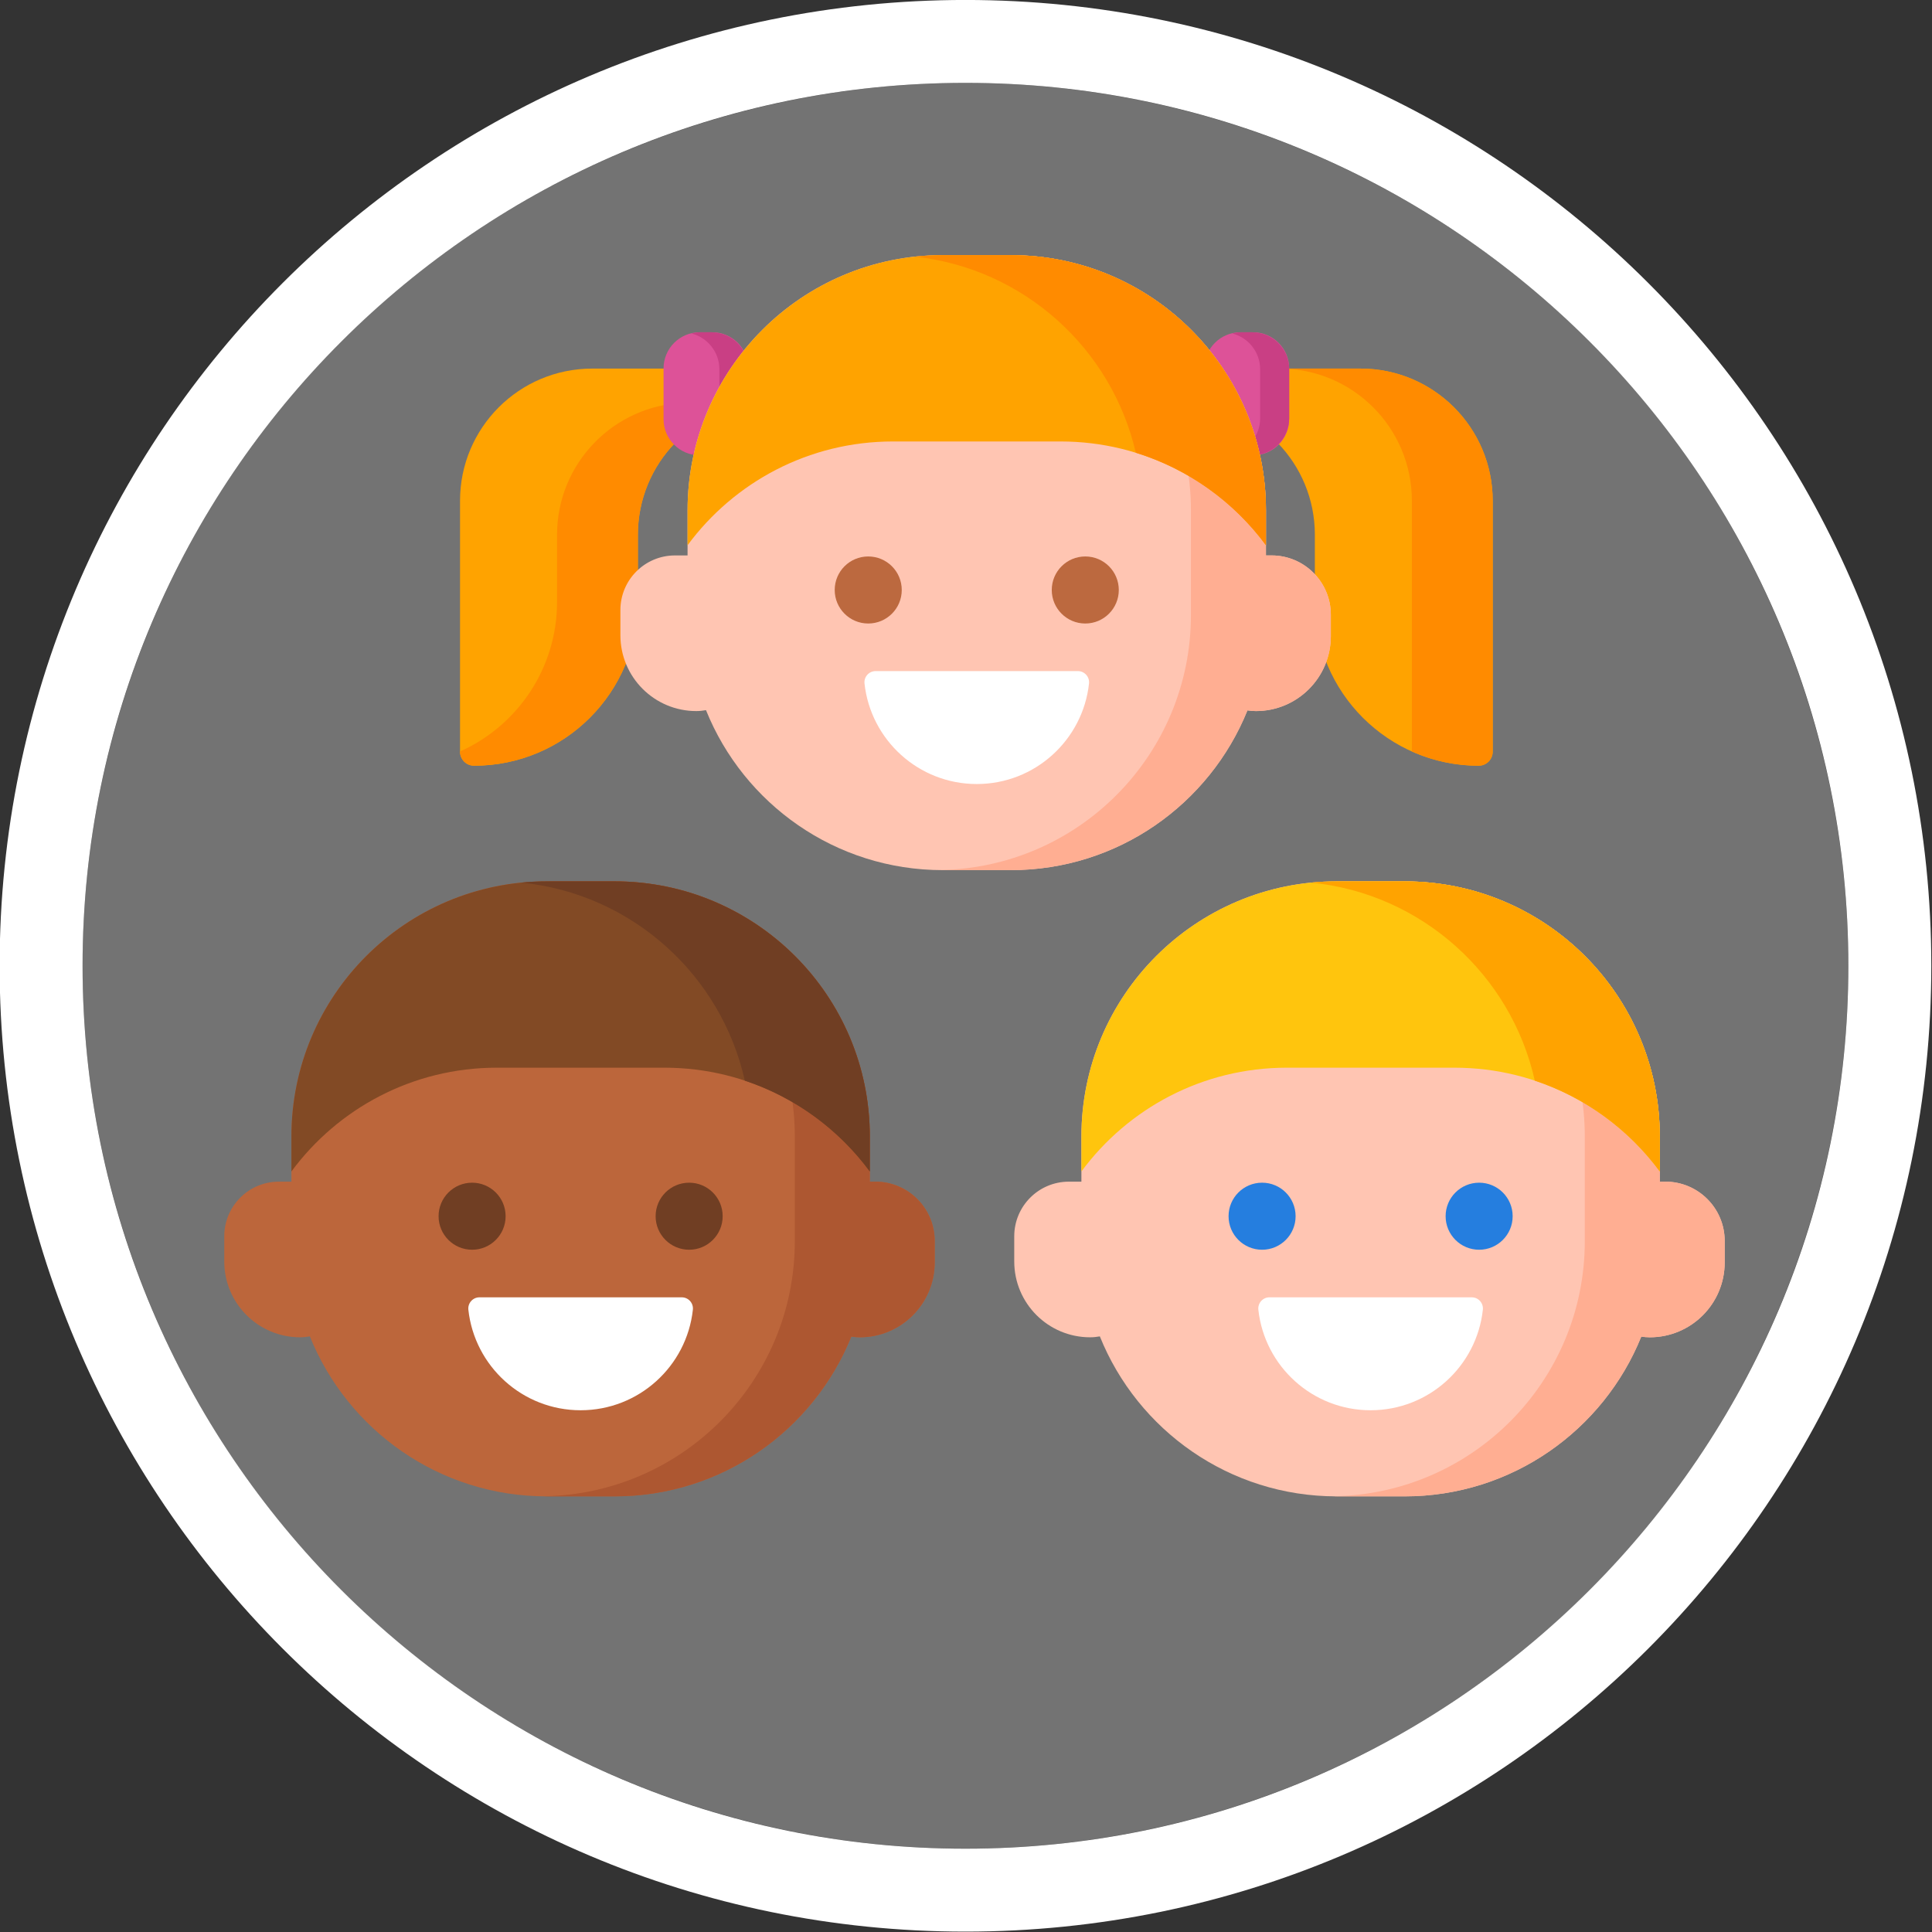 <?xml version="1.0" encoding="UTF-8" standalone="no"?>
<!DOCTYPE svg PUBLIC "-//W3C//DTD SVG 1.1//EN" "http://www.w3.org/Graphics/SVG/1.1/DTD/svg11.dtd">
<svg width="100%" height="100%" viewBox="0 0 233 233" version="1.1" xmlns="http://www.w3.org/2000/svg" xmlns:xlink="http://www.w3.org/1999/xlink" xml:space="preserve" xmlns:serif="http://www.serif.com/" style="fill-rule:evenodd;clip-rule:evenodd;stroke-linejoin:round;stroke-miterlimit:2;">
    <rect x="0" y="0" width="233" height="233" fill="#333333" stroke="none"/>
    <g transform="matrix(1,0,0,1,-3990.67,-243.752)">
        <g transform="matrix(1,0,0,1,1674.35,0)">
            <g transform="matrix(0.855,0,0,0.855,335.624,21.731)">
                <circle cx="2452.78" cy="395.901" r="124.537" style="fill:rgb(115,115,115);"/>
            </g>
            <g transform="matrix(0.855,0,0,0.855,335.624,21.731)">
                <path d="M2452.78,259.669C2377.6,259.669 2316.55,320.713 2316.55,395.901C2316.55,471.09 2377.6,532.134 2452.78,532.134C2527.97,532.134 2589.02,471.09 2589.02,395.901C2589.02,320.713 2527.97,259.669 2452.78,259.669ZM2452.78,271.364C2521.52,271.364 2577.32,327.168 2577.32,395.901C2577.32,464.635 2521.52,520.438 2452.78,520.438C2384.05,520.438 2328.25,464.635 2328.25,395.901C2328.25,327.168 2384.05,271.364 2452.78,271.364Z" style="fill:white;"/>
            </g>
            <g transform="matrix(1,0,0,1,-9.09495e-13,-5.368)">
                <clipPath id="_clip1">
                    <circle cx="2432.45" cy="365.631" r="106.482"/>
                </clipPath>
                <g clip-path="url(#_clip1)">
                    <g transform="matrix(0.888,0,0,0.888,336.486,13.432)">
                        <g transform="matrix(0.398,0,0,0.398,2260,282.154)">
                            <path d="M372.152,140.434C372.152,116.02 352.75,96.148 328.523,95.367L328.523,83.715L387.73,83.715C412.641,83.715 432.836,103.906 432.836,128.816L432.836,214.445C432.836,217.086 430.691,219.227 428.051,219.227C397.176,219.227 372.148,194.199 372.148,163.328L372.148,140.434L372.152,140.434Z" style="fill:rgb(255,163,0);fill-rule:nonzero;"/>
                        </g>
                        <g transform="matrix(0.398,0,0,0.398,2260,282.154)">
                            <path d="M346.762,113.316L351.055,113.316C357.867,113.316 363.387,107.793 363.387,100.984L363.387,83.652C363.387,76.844 357.863,71.32 351.055,71.32L346.762,71.32C339.949,71.32 334.43,76.844 334.43,83.652L334.43,100.984C334.43,107.793 339.949,113.316 346.762,113.316Z" style="fill:rgb(221,82,152);fill-rule:nonzero;"/>
                        </g>
                        <g transform="matrix(0.398,0,0,0.398,2260,282.154)">
                            <path d="M387.73,83.715L360.152,83.715C385.063,83.715 405.254,103.906 405.254,128.816L405.254,214.367C412.219,217.48 419.93,219.227 428.051,219.227C430.691,219.227 432.836,217.086 432.836,214.441L432.836,128.816C432.836,103.906 412.641,83.715 387.73,83.715Z" style="fill:rgb(255,139,0);fill-rule:nonzero;"/>
                        </g>
                        <g transform="matrix(0.398,0,0,0.398,2260,282.154)">
                            <path d="M350.742,71.32L347.07,71.32C345.992,71.32 344.953,71.473 343.953,71.727C349.426,73.117 353.477,78.059 353.477,83.965L353.477,100.676C353.477,106.578 349.426,111.523 343.953,112.914C344.953,113.168 345.992,113.316 347.07,113.316L350.742,113.316C357.727,113.316 363.387,107.656 363.387,100.676L363.387,83.965C363.387,76.98 357.727,71.32 350.742,71.32Z" style="fill:rgb(201,63,132);fill-rule:nonzero;"/>
                        </g>
                        <g transform="matrix(0.398,0,0,0.398,2260,282.154)">
                            <path d="M141.141,140.434C141.141,116.02 160.539,96.148 184.766,95.367L184.766,83.715L125.559,83.715C100.648,83.715 80.453,103.906 80.453,128.816L80.453,214.445C80.453,217.086 82.598,219.227 85.238,219.227C116.113,219.227 141.141,194.199 141.141,163.328L141.141,140.434Z" style="fill:rgb(255,163,0);fill-rule:nonzero;"/>
                        </g>
                        <g transform="matrix(0.398,0,0,0.398,2260,282.154)">
                            <path d="M157.188,95.367C132.961,96.148 113.559,116.02 113.559,140.434L113.559,163.328C113.559,186.078 99.961,205.641 80.453,214.367L80.453,214.445C80.453,217.086 82.598,219.227 85.238,219.227C116.113,219.227 141.141,194.199 141.141,163.328L141.141,140.434C141.141,116.02 160.539,96.148 184.766,95.367L157.188,95.367Z" style="fill:rgb(255,139,0);fill-rule:nonzero;"/>
                        </g>
                        <g transform="matrix(0.398,0,0,0.398,2260,282.154)">
                            <path d="M166.527,113.316L162.234,113.316C155.426,113.316 149.902,107.793 149.902,100.984L149.902,83.652C149.902,76.844 155.426,71.32 162.234,71.32L166.527,71.32C173.34,71.32 178.859,76.844 178.859,83.652L178.859,100.984C178.859,107.793 173.34,113.316 166.527,113.316Z" style="fill:rgb(221,82,152);fill-rule:nonzero;"/>
                        </g>
                        <g transform="matrix(0.398,0,0,0.398,2260,282.154)">
                            <path d="M166.219,71.32L162.547,71.32C161.469,71.32 160.426,71.473 159.43,71.727C164.898,73.117 168.953,78.059 168.953,83.965L168.953,100.676C168.953,106.578 164.898,111.523 159.43,112.914C160.426,113.168 161.469,113.316 162.547,113.316L166.219,113.316C173.199,113.316 178.859,107.656 178.859,100.676L178.859,83.965C178.859,76.98 173.199,71.32 166.219,71.32Z" style="fill:rgb(201,63,132);fill-rule:nonzero;"/>
                        </g>
                        <g transform="matrix(0.398,0,0,0.398,2260,282.154)">
                            <path d="M357.371,147.473L355.461,147.473L355.461,132.078C355.461,83.984 316.473,45 268.383,45L245.172,45C197.078,45 158.094,83.984 158.094,132.078L158.094,147.473L153.805,147.473C143.516,147.473 135.176,155.816 135.176,166.105L135.176,174.695C135.176,188.992 146.766,200.582 161.063,200.582C162.195,200.582 163.305,200.465 164.383,200.27C177.262,232.266 208.566,254.859 245.172,254.859L268.383,254.859C304.953,254.859 336.238,232.301 349.141,200.352C350.09,200.488 351.055,200.582 352.047,200.582C366.16,200.582 377.602,189.141 377.602,175.027L377.602,167.707C377.605,156.531 368.547,147.473 357.371,147.473Z" style="fill:rgb(255,197,178);fill-rule:nonzero;"/>
                        </g>
                        <g transform="matrix(0.398,0,0,0.398,2260,282.154)">
                            <path d="M357.371,147.473L355.461,147.473L355.461,132.078C355.461,83.984 316.473,45 268.383,45L245.172,45C244.77,45 244.379,45.023 243.98,45.031C291.52,45.672 329.863,84.387 329.863,132.078L329.863,167.781C329.863,215.473 291.52,254.188 243.98,254.828C244.379,254.836 244.77,254.859 245.172,254.859L268.383,254.859C304.953,254.859 336.238,232.301 349.141,200.352C350.09,200.488 351.055,200.582 352.047,200.582C366.16,200.582 377.602,189.141 377.602,175.027L377.602,167.707C377.605,156.531 368.547,147.473 357.371,147.473Z" style="fill:rgb(255,174,146);fill-rule:nonzero;"/>
                        </g>
                        <g transform="matrix(0.398,0,0,0.398,2260,282.154)">
                            <path d="M228.18,108.582L285.375,108.582C314.117,108.582 339.602,122.516 355.461,143.992L355.461,132.078C355.461,83.984 316.477,45 268.383,45L245.172,45C197.078,45 158.094,83.984 158.094,132.078L158.094,143.992C173.953,122.516 199.434,108.582 228.18,108.582Z" style="fill:rgb(255,163,0);fill-rule:nonzero;"/>
                        </g>
                        <g transform="matrix(0.398,0,0,0.398,2260,282.154)">
                            <path d="M268.383,45L245.172,45C241.969,45 238.809,45.184 235.695,45.523C272.762,49.535 302.828,76.801 311.051,112.434C329.035,117.977 344.531,129.195 355.461,143.992L355.461,132.078C355.461,83.984 316.473,45 268.383,45Z" style="fill:rgb(255,139,0);fill-rule:nonzero;"/>
                        </g>
                        <g transform="matrix(0.398,0,0,0.398,2260,282.154)">
                            <path d="M231.184,159.266C231.184,165.582 226.063,170.703 219.742,170.703C213.426,170.703 208.305,165.582 208.305,159.266C208.305,152.945 213.426,147.824 219.742,147.824C226.063,147.824 231.184,152.945 231.184,159.266Z" style="fill:rgb(188,105,63);fill-rule:nonzero;"/>
                        </g>
                        <g transform="matrix(0.398,0,0,0.398,2260,282.154)">
                            <path d="M305.246,159.266C305.246,165.582 300.129,170.703 293.809,170.703C287.492,170.703 282.371,165.582 282.371,159.266C282.371,152.945 287.492,147.824 293.809,147.824C300.129,147.824 305.246,152.945 305.246,159.266Z" style="fill:rgb(188,105,63);fill-rule:nonzero;"/>
                        </g>
                        <g transform="matrix(0.398,0,0,0.398,2260,282.154)">
                            <path d="M256.777,225.477C276.629,225.477 292.973,210.465 295.082,191.176C295.328,188.922 293.563,186.941 291.293,186.941L222.262,186.941C219.992,186.941 218.227,188.922 218.473,191.176C220.582,210.465 236.926,225.477 256.777,225.477Z" style="fill:white;fill-rule:nonzero;"/>
                        </g>
                        <g transform="matrix(0.398,0,0,0.398,2260,282.154)">
                            <path d="M491.766,361.164L489.855,361.164L489.855,345.77C489.855,297.676 450.871,258.691 402.777,258.691L379.566,258.691C331.477,258.691 292.488,297.676 292.488,345.77L292.488,361.164L288.203,361.164C277.91,361.164 269.57,369.508 269.57,379.797L269.57,388.387C269.57,402.684 281.16,414.273 295.457,414.273C296.594,414.273 297.699,414.156 298.777,413.961C311.656,445.953 342.965,468.551 379.566,468.551L402.777,468.551C439.352,468.551 470.637,445.992 483.535,414.043C484.488,414.18 485.453,414.273 486.441,414.273C500.559,414.273 512,402.832 512,388.719L512,381.398C512,370.223 502.941,361.164 491.766,361.164Z" style="fill:rgb(255,197,178);fill-rule:nonzero;"/>
                        </g>
                        <g transform="matrix(0.398,0,0,0.398,2260,282.154)">
                            <path d="M491.766,361.164L489.855,361.164L489.855,345.77C489.855,297.676 450.871,258.691 402.777,258.691L379.566,258.691C379.168,258.691 378.773,258.715 378.375,258.723C425.914,259.363 464.262,298.078 464.262,345.77L464.262,381.473C464.262,429.164 425.914,467.879 378.375,468.52C378.773,468.527 379.168,468.551 379.566,468.551L402.777,468.551C439.352,468.551 470.637,445.992 483.535,414.043C484.488,414.18 485.453,414.273 486.441,414.273C500.559,414.273 512,402.832 512,388.719L512,381.398C512,370.223 502.941,361.164 491.766,361.164Z" style="fill:rgb(255,174,146);fill-rule:nonzero;"/>
                        </g>
                        <g transform="matrix(0.398,0,0,0.398,2260,282.154)">
                            <path d="M362.574,322.273L419.77,322.273C448.516,322.273 473.996,336.207 489.855,357.684L489.855,345.77C489.855,297.676 450.871,258.691 402.777,258.691L379.566,258.691C331.477,258.691 292.488,297.676 292.488,345.77L292.488,357.684C308.348,336.207 333.832,322.273 362.574,322.273Z" style="fill:rgb(255,197,13);fill-rule:nonzero;"/>
                        </g>
                        <g transform="matrix(0.398,0,0,0.398,2260,282.154)">
                            <path d="M365.578,372.953C365.578,379.273 360.457,384.395 354.141,384.395C347.824,384.395 342.703,379.273 342.703,372.953C342.703,366.637 347.824,361.516 354.141,361.516C360.457,361.516 365.578,366.637 365.578,372.953Z" style="fill:rgb(37,126,223);fill-rule:nonzero;"/>
                        </g>
                        <g transform="matrix(0.398,0,0,0.398,2260,282.154)">
                            <path d="M439.645,372.953C439.645,379.273 434.523,384.395 428.207,384.395C421.891,384.395 416.77,379.273 416.77,372.953C416.77,366.637 421.891,361.516 428.207,361.516C434.523,361.516 439.645,366.637 439.645,372.953Z" style="fill:rgb(37,126,223);fill-rule:nonzero;"/>
                        </g>
                        <g transform="matrix(0.398,0,0,0.398,2260,282.154)">
                            <path d="M391.172,439.168C411.023,439.168 427.367,424.156 429.477,404.867C429.723,402.609 427.957,400.633 425.688,400.633L356.656,400.633C354.391,400.633 352.621,402.609 352.867,404.867C354.977,424.156 371.32,439.168 391.172,439.168Z" style="fill:white;fill-rule:nonzero;"/>
                        </g>
                        <g transform="matrix(0.398,0,0,0.398,2260,282.154)">
                            <path d="M222.195,361.164L220.285,361.164L220.285,345.77C220.285,297.676 181.301,258.691 133.207,258.691L109.996,258.691C61.902,258.691 22.918,297.676 22.918,345.77L22.918,361.164L18.633,361.164C8.34,361.164 0,369.508 0,379.797L0,388.387C0,402.684 11.59,414.273 25.887,414.273C27.023,414.273 28.129,414.156 29.207,413.961C42.086,445.953 73.395,468.551 109.996,468.551L133.207,468.551C169.777,468.551 201.066,445.992 213.965,414.043C214.914,414.18 215.883,414.273 216.871,414.273C230.984,414.273 242.43,402.832 242.43,388.719L242.43,381.398C242.43,370.223 233.371,361.164 222.195,361.164Z" style="fill:rgb(188,102,59);fill-rule:nonzero;"/>
                        </g>
                        <g transform="matrix(0.398,0,0,0.398,2260,282.154)">
                            <path d="M222.195,361.164L220.285,361.164L220.285,345.77C220.285,297.676 181.301,258.691 133.207,258.691L109.996,258.691C109.598,258.691 109.203,258.715 108.805,258.723C156.344,259.363 194.691,298.078 194.691,345.77L194.691,381.473C194.691,429.164 156.344,467.879 108.805,468.52C109.203,468.527 109.598,468.551 109.996,468.551L133.207,468.551C169.777,468.551 201.066,445.992 213.965,414.043C214.914,414.18 215.883,414.273 216.871,414.273C230.984,414.273 242.43,402.832 242.43,388.719L242.43,381.398C242.43,370.223 233.371,361.164 222.195,361.164Z" style="fill:rgb(173,87,49);fill-rule:nonzero;"/>
                        </g>
                        <g transform="matrix(0.398,0,0,0.398,2260,282.154)">
                            <path d="M93.004,322.273L150.199,322.273C178.945,322.273 204.426,336.207 220.285,357.684L220.285,345.77C220.285,297.676 181.301,258.691 133.207,258.691L109.996,258.691C61.906,258.691 22.918,297.676 22.918,345.77L22.918,357.684C38.777,336.207 64.262,322.273 93.004,322.273Z" style="fill:rgb(130,74,37);fill-rule:nonzero;"/>
                        </g>
                        <g transform="matrix(0.398,0,0,0.398,2260,282.154)">
                            <path d="M402.777,258.691L379.566,258.691C376.645,258.691 373.758,258.84 370.906,259.121C408.543,262.84 439.113,290.52 447.203,326.695C464.438,332.414 479.285,343.371 489.855,357.684L489.855,345.77C489.855,297.676 450.871,258.691 402.777,258.691Z" style="fill:rgb(255,163,0);fill-rule:nonzero;"/>
                        </g>
                        <g transform="matrix(0.398,0,0,0.398,2260,282.154)">
                            <path d="M133.207,258.691L109.996,258.691C107.074,258.691 104.184,258.84 101.336,259.121C138.973,262.84 169.543,290.52 177.633,326.695C194.867,332.414 209.715,343.371 220.285,357.684L220.285,345.77C220.285,297.676 181.301,258.691 133.207,258.691Z" style="fill:rgb(112,62,35);fill-rule:nonzero;"/>
                        </g>
                        <g transform="matrix(0.398,0,0,0.398,2260,282.154)">
                            <path d="M96.008,372.953C96.008,379.273 90.887,384.395 84.57,384.395C78.254,384.395 73.133,379.273 73.133,372.953C73.133,366.637 78.254,361.516 84.57,361.516C90.887,361.516 96.008,366.637 96.008,372.953Z" style="fill:rgb(112,62,35);fill-rule:nonzero;"/>
                        </g>
                        <g transform="matrix(0.398,0,0,0.398,2260,282.154)">
                            <path d="M170.074,372.953C170.074,379.273 164.953,384.395 158.637,384.395C152.316,384.395 147.195,379.273 147.195,372.953C147.195,366.637 152.316,361.516 158.637,361.516C164.953,361.516 170.074,366.637 170.074,372.953Z" style="fill:rgb(112,62,35);fill-rule:nonzero;"/>
                        </g>
                        <g transform="matrix(0.398,0,0,0.398,2260,282.154)">
                            <path d="M121.602,439.168C141.453,439.168 157.797,424.156 159.906,404.867C160.152,402.609 158.387,400.633 156.117,400.633L87.086,400.633C84.816,400.633 83.051,402.609 83.297,404.867C85.406,424.156 101.75,439.168 121.602,439.168Z" style="fill:white;fill-rule:nonzero;"/>
                        </g>
                    </g>
                </g>
            </g>
        </g>
    </g>
</svg>
